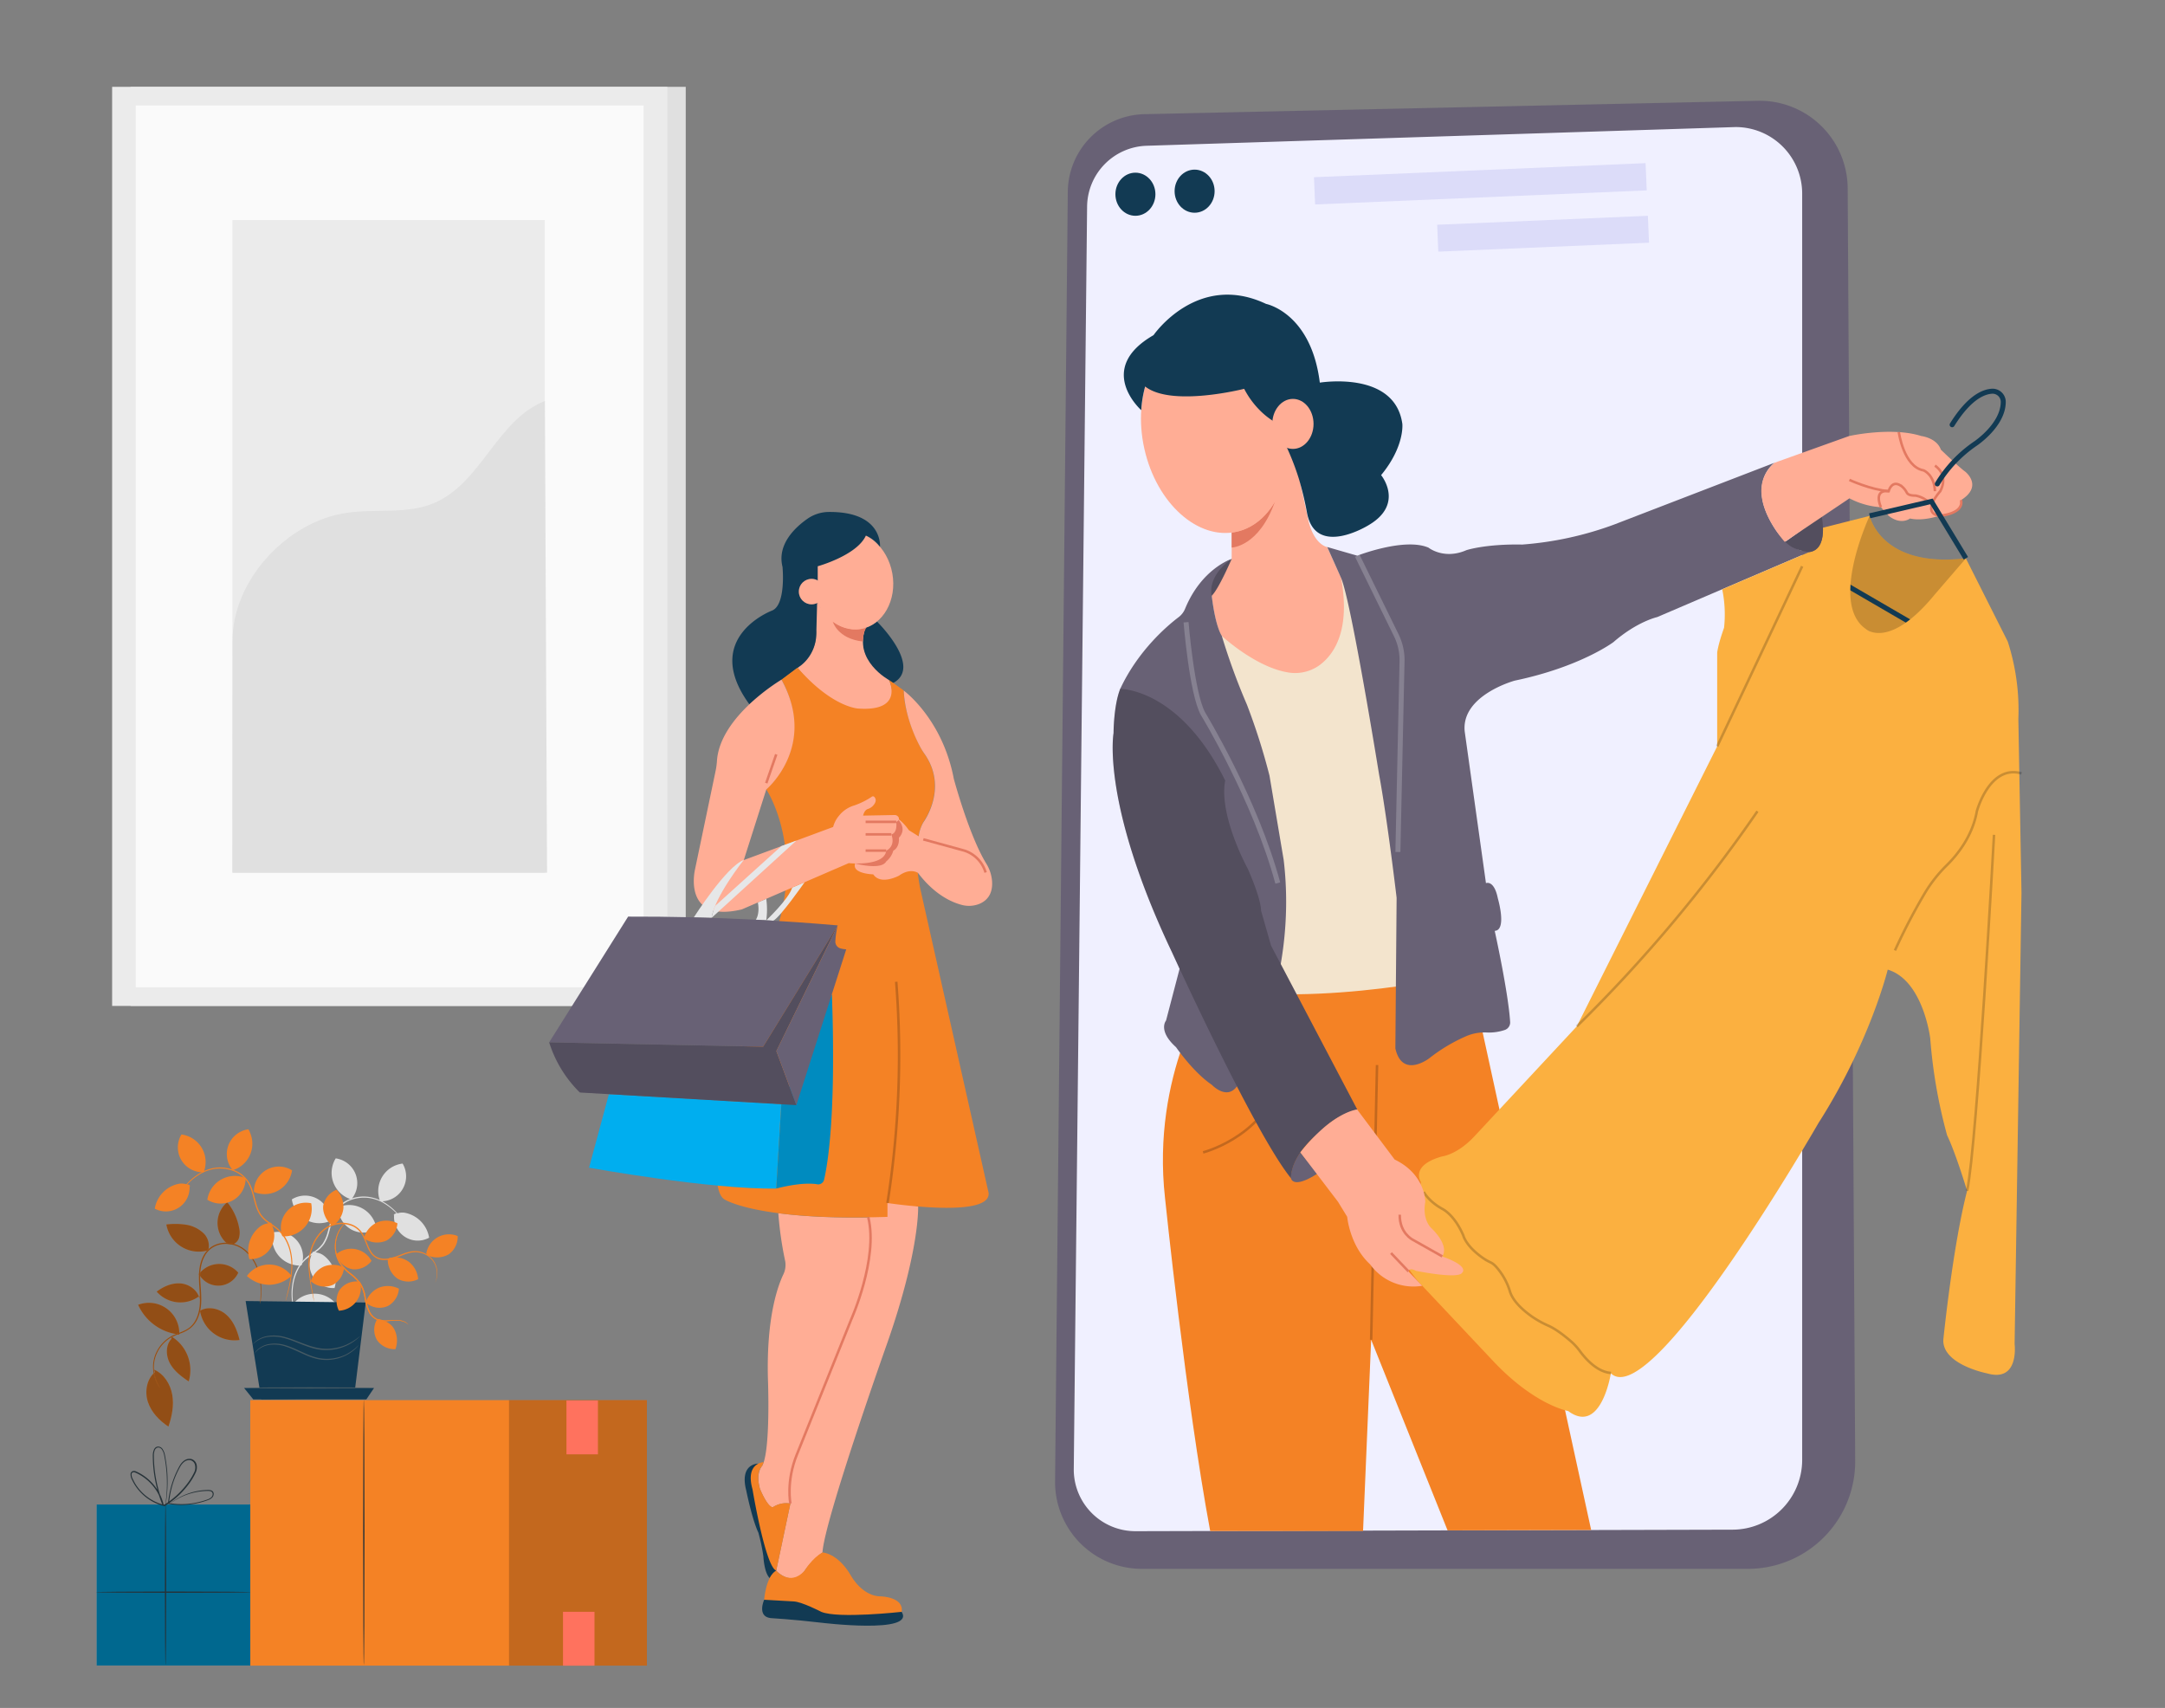 <svg id="be6b32c6-c020-466b-899e-af353feedca1" data-name="Layer 1" xmlns="http://www.w3.org/2000/svg" width="865.76" height="682.89" viewBox="0 0 865.76 682.89"><rect x="0" y="0" width="865.76" height="682.89" fill="#808080" stroke="none"/><rect x="52.21" y="34.72" width="222.01" height="367.48" fill="#e0e0e0"/><rect x="44.84" y="34.72" width="222.01" height="367.48" fill="#ebebeb"/><rect x="54.29" y="42.18" width="203.09" height="352.57" fill="#fafafa"/><rect x="92.95" y="87.98" width="124.89" height="260.95" fill="#ebebeb"/><path d="M93,256.6c-.28-24.37,21.63-48.17,45.77-51.57,11.5-1.68,23.74.65,34.49-3.76,19.21-7.87,25.31-33.37,44.63-40.94l.87,188.6H92.93Z" fill="#e0e0e0"/><path d="M699,627.28H456.63a34.72,34.72,0,0,1-34.72-35.06L427,76.65a31.32,31.32,0,0,1,30.63-31L703,40.3a35.2,35.2,0,0,1,35.87,35l3,508.8A42.94,42.94,0,0,1,699,627.28Z" fill="#686175" data-primary="true"/><path d="M692.83,611.61l-238.71.61a24.66,24.66,0,0,1-24.73-24.79l5.33-504.84a24.58,24.58,0,0,1,23.8-24.31L694.06,50.8a26.61,26.61,0,0,1,26.61,26.61V583.7A27.91,27.91,0,0,1,692.83,611.61Z" fill="#f0f0ff"/><path d="M482.07,251.74l55.26-22.38s28,108.07,26.23,154.93l-5.25,16.79-54.9,1.75Z" fill="#f3e4cd"/><path d="M747.66,206.23s4.36,21,38.48,17c0,0-26.43,37.63-38.74,29,0,0-11.61-2.66-7-25.81A110.58,110.58,0,0,1,747.66,206.23Z" fill="#fbb040"/><path d="M747.66,206.23s4.36,21,38.48,17c0,0-26.43,37.63-38.74,29,0,0-11.61-2.66-7-25.81A110.58,110.58,0,0,1,747.66,206.23Z" opacity="0.2"/><line x1="735.33" y1="232.21" x2="768.78" y2="251.67" fill="none" stroke="#123a53" stroke-miterlimit="10" stroke-width="2"/><path d="M483.94,394.91S460.32,429.27,465.88,479c0,0,8.34,80.88,18.06,133.14h61.13l3.24-76.46,30.56,76.22,57.42-.15L587.77,389.27S527.93,403.24,483.94,394.91Z" fill="#f48225" data-secondary="true"/><path d="M481.11,460.76s22.17-5.66,29.86-26" fill="none" stroke="#000" stroke-miterlimit="10" opacity="0.2"/><line x1="550.66" y1="425.84" x2="548.31" y2="535.68" fill="none" stroke="#000" stroke-miterlimit="10" opacity="0.2"/><path d="M481.77,238.75l5.66-.83,6.42-14.83s-4.25.84-8.92,6.42Z" fill="#686175" data-primary="true"/><path d="M481.77,238.75l5.66-.83,6.42-14.83s-4.25.84-8.92,6.42Z" opacity="0.2"/><path d="M492.53,211.32v12.15s-5.25,12.24-8,14.74c0,0,1.25,11.75,4,16,0,0,13.6,12.68,26.81,14.69a16.69,16.69,0,0,0,12.47-3.05c5.6-4.2,12.36-13.77,8.45-34.88l-5.5-12.24s-5.93-.85-8-12.8L517,179.49l-5.93-4.2Z" fill="#ffad95"/><path d="M492.53,212.93v6s10.94-.22,17.34-18.48C509.87,200.49,504.27,211.63,492.53,212.93Z" fill="#e37961"/><path d="M492.53,223.47s-12,3.83-18.61,19.89a8,8,0,0,1-2.56,3.37c-4.43,3.35-16.2,13.26-23.4,28.71l23.75,111.89-5.42,20.72s-3.42,4,4,10.66c0,0,6.87,10,14.28,15,0,0,7.75,8.33,11.75-2.66,0,0,23-37.32,17-87.29l-5.67-33.66a255,255,0,0,0-9-28.32,259.18,259.18,0,0,1-10.08-27.57s-2.5-3.33-4-16C484.53,238.21,482.36,230.71,492.53,223.47Z" fill="#686175" data-primary="true"/><path d="M474.29,248.79s2.33,28.65,6.82,36.65c0,0,20.91,34.32,29.86,67.63" fill="none" stroke="#fff" stroke-miterlimit="10" stroke-width="2" opacity="0.2"/><path d="M530.76,218.72l12,3.46s18.83-7.37,28.49-3.21c0,0,6.16,4.94,15.16,1,0,0,7.58-2.52,22.32-2.24a134.78,134.78,0,0,0,36.74-8L709.68,185s-11.75,8,0,26.23c0,0,5.31,9,13.74,9.5l-60.72,26s-8,1.75-17.49,10c0,0-13.16,9.91-39.49,15.41,0,0-21.49,5.83-20,20.33l8.5,60.63s3.25-1.41,4.75,6.09c0,0,3.75,12.74-1.25,13,0,0,5.45,24.64,6.17,36.44a3.17,3.17,0,0,1-2.16,3.19,19.46,19.46,0,0,1-7.13,1,18.56,18.56,0,0,0-8.25,1.46,67.16,67.16,0,0,0-14.87,8.9s-10.75,8.24-13.49-4l.5-60.22s-3.75-31.74-7-49.23c0,0-11.26-69.85-15.24-78.72Z" fill="#686175" data-primary="true"/><path d="M542.75,222.18,558.36,254a22.55,22.55,0,0,1,2.3,10.4L559,340.66" fill="none" stroke="#fff" stroke-miterlimit="10" stroke-width="2" opacity="0.2"/><path d="M520,460.76s-3.93,5.26-3.76,10.34c0,0,.66,4.58,10.66-1.91Z" fill="#686175" data-primary="true"/><path d="M627.09,564.17s-13.43-2.28-30.21-20.21l-28.14-29.88s-11-10.58-11-24.14a16.23,16.23,0,0,1,8.15-13.7,4.71,4.71,0,0,0,2.34-3.57s-4.66-6.65,8.5-10.31c0,0,6.16-.67,13.16-8.33l40.65-43.65,56.14-111.95V261s.25-3,2.75-10a49.24,49.24,0,0,0-.74-15.38l34.72-14.86s6-.25,5.5-9.75l18.74-4.74s-16.37,35-1.5,45.23c0,0,9.24,8.49,27.49-13.75l12.49-14.49,16.74,33.23a89,89,0,0,1,4.25,31l1.25,69.47-2.75,180.41s2,15.49-11,11.75c0,0-18-3.5-17.5-13.5,0,0,3.75-37.23,9.5-59.47,0,0-4.5-15-8-22.24a204.69,204.69,0,0,1-6.74-38.73s-2.79-23.24-17-27.49c0,0-7.08,29.07-27.73,61.39,0,0-66.64,116-83,100C644.21,549,640.29,574,627.09,564.17Z" fill="#fbb040"/><path d="M569.34,476.57s1.83,3.68,7.4,6.77c0,0,4.79,2.16,8.43,10.67,0,0,1.05,4.47,8.44,9.38a21.93,21.93,0,0,0,2.65,1.45c.74.35,2.17,1.43,4.37,4.71a26,26,0,0,1,3.2,6.88c.66,2.11,2.69,5.7,8.82,10a38.65,38.65,0,0,0,6.6,3.66c1.62.72,4.49,2.37,8.86,6.13a23.62,23.62,0,0,1,3.68,4c2.11,2.88,6.79,8.32,12.42,8.73" fill="none" stroke="#000" stroke-miterlimit="10" opacity="0.2"/><path d="M630.55,410.38a585.61,585.61,0,0,0,72.23-86" fill="none" stroke="#000" stroke-miterlimit="10" opacity="0.2"/><line x1="686.69" y1="298.43" x2="720.67" y2="226.42" fill="none" stroke="#000" stroke-miterlimit="10" opacity="0.2"/><path d="M757.78,380a244,244,0,0,1,12-23A55.72,55.72,0,0,1,778.45,346c3.94-3.85,10.29-11.44,12.08-21.65,0,0,5.06-18.81,17.85-15.12" fill="none" stroke="#000" stroke-miterlimit="10" opacity="0.2"/><path d="M797.39,333.79s-6.71,122.9-10.75,142.31" fill="none" stroke="#000" stroke-miterlimit="10" opacity="0.2"/><ellipse cx="454.04" cy="77.66" rx="8" ry="8.62" fill="#123a53"/><ellipse cx="477.71" cy="76.44" rx="8" ry="8.62" fill="#123a53"/><path d="M728.45,206.23s3,13.67-5,14.49c0,0-6.25-.34-9.5-4.12Z" fill="#686175" data-primary="true"/><path d="M728.45,206.23s3,13.67-5,14.49c0,0-6.25-.34-9.5-4.12Z" opacity="0.2"/><path d="M709.68,185l29.76-10.66s17-3.8,28.86,0c0,0,6.17.71,7.83,5.45,0,0,7.36,7.12,9.73,8.78,0,0,7.35,5.7-1.66,11.39,0,0,2.61,4.49-8.78,6.28,0,0-6.4,2.26-11.62,1.07,0,0-3.56,2.83-8.54-1.07l-3.09-3.43a31.27,31.27,0,0,1-12.58-3.56l-25.89,17.4S695.67,197,709.68,185Z" fill="#ffad95"/><path d="M752.17,202.8s-3.32-7.12,3.09-6.41c0,0,1.34-5.25,5.57-1.64a8,8,0,0,1,1.7,2.25c.3.53,1.13,1.19,3.4,1.14a10.86,10.86,0,0,1,5.22,2.52" fill="none" stroke="#e37961" stroke-miterlimit="10"/><path d="M739.55,191.88s8.43,3.9,15.71,4.51" fill="none" stroke="#e37961" stroke-miterlimit="10"/><path d="M759.32,172.76s1.87,13.9,9.93,15.33c0,0,4.27,1.66,4.51,8.3" fill="none" stroke="#e37961" stroke-miterlimit="10"/><path d="M773.76,186.19s5.69,3.32,2.14,10.2c0,0-7.83,8.52-.48,9.84,0,0,10-.59,8.78-6.28" fill="none" stroke="#e37961" stroke-miterlimit="10"/><polyline points="747.66 206.23 772.35 200.48 786.14 223.22" fill="none" stroke="#123a53" stroke-miterlimit="10" stroke-width="2"/><path d="M774.71,193.48a51.93,51.93,0,0,1,15.18-16.07s11.1-7.33,11.19-16.64a4.28,4.28,0,0,0-4.5-4.35c-3.57.22-9.26,2.69-15.94,13.4" fill="none" stroke="#123a53" stroke-linecap="round" stroke-linejoin="round" stroke-width="2"/><path d="M303.27,585.2s-7.68-.21-4.85,10.78c0,0,2.34,11.6,4.85,16.83a77.07,77.07,0,0,1,2,9.49s.27,6.52,2.55,8.68a8.7,8.7,0,0,1,2.61-3l-7.83-29.65a18.58,18.58,0,0,1,.69-13.12Z" fill="#123a53"/><path d="M305.58,639.63s-3,6.66,2.56,7.33c0,0,8.77.5,20.1,1.83,0,0,38,4.67,32.32-4.33l-39.65-6.83Z" fill="#123a53"/><path d="M367.15,482.44s.74,17.09-12.26,54.32c0,0-25.23,71-26,84a31.44,31.44,0,0,0-7.25,7.41,6.19,6.19,0,0,1-7.25,2.5,10.92,10.92,0,0,1-4-2.66l5.67-26.82s-1.43-9.64,1.33-16.49l26.16-65s6.56-33.46,3.23-44.94" fill="#ffad95"/><path d="M311.24,485.07a141.25,141.25,0,0,0,2.64,18.65,8.7,8.7,0,0,1-.6,5.77c-2.4,5-6.81,17.6-6.2,41.68,0,0,1.17,29-2.33,35,0,0-2.67,2.67-.83,9.17,0,0,3,7.33,5.09,7.33a9.69,9.69,0,0,1,7.07-1.5,47.64,47.64,0,0,1,1.33-16.49l26.16-65s6.66-17.87,3.66-32.92C347.23,486.77,327.88,487.31,311.24,485.07Z" fill="#ffad95"/><path d="M350.68,248.5s18.49,18.08,6.5,24.58c0,0-16.46-7.11-11.07-22.07A13.65,13.65,0,0,0,350.68,248.5Z" fill="#123a53"/><path d="M326.31,240.07l-.07,15.36s-.4,6.49-7.3,11.57c0,0,11.74,16.26,27.74,17.25,0,0,14.28.25,8.84-12.34,0,0-14.45-7.8-9.41-20.9C346.11,251,334.3,254.07,326.31,240.07Z" fill="#ffad95"/><path d="M333,248.5s1.84,6.89,12.06,8c0,0-.05-4,1.59-5.69C346.63,250.83,340.31,253.73,333,248.5Z" fill="#e37961"/><ellipse cx="340.91" cy="232.09" rx="16.19" ry="19.65" transform="translate(-35.46 63.48) rotate(-10.11)" fill="#ffad95"/><path d="M327,232.09v-5.68s15.69-4.33,19.27-12.29a14,14,0,0,1,5.63,4.5s1.3-14.08-20.41-13.92a15.07,15.07,0,0,0-8.57,2.7c-4.92,3.43-12.26,10.24-10,19.26,0,0,1.5,15.24-4.24,17.49,0,0-28.52,10.74-9,37.47l19.79-15s7.41-4.29,7-14.75Z" fill="#123a53"/><path d="M312.5,271.75s14.66,23.37-6.08,43.86c0,0,16.75,25,2.09,62.07-1.74,4.41-3.37,8.86-4.76,13.4-6.87,22.43-24,82-14.08,88.46,0,0,13.25,8.74,65.22,7V481s44,6.74,40.23-5l-27-120.19s-4-17.25,1-27c0,0,10.16-13.48.6-27.32a29,29,0,0,1-2.1-3.57c-2.1-4.24-6.1-13.42-6.23-21.84,0,0-2.45-1.81-5.89-4.22,0,0,6.27,12.68-12.17,11.45,0,0-10.39-.25-24.41-16.36Z" fill="#f48225" data-secondary="true"/><path d="M361.41,276.13s15.47,11.25,20,35.24c0,0,6.1,22.74,13,33.94a15.62,15.62,0,0,1,2.29,6.84c.28,3.32-.49,7.33-5.07,9.25a11.17,11.17,0,0,1-7.2.36c-4-1.07-10.78-4.11-17.33-12.74,0,0-3-2.17-7.57,1.08,0,0-7.32,4-10.32-.5,0,0-8.72-.22-7.24-4.36l16.48-18.3s2.33,1.17,5,5l3.91,2.45a15.81,15.81,0,0,1,1.84-5.53s10.32-13.69.37-27.64a25.25,25.25,0,0,1-1.87-3.12C365.62,294.17,361.83,285.61,361.41,276.13Z" fill="#ffad95"/><path d="M341.91,345.24s10.48,2.86,12.48-.81a8.5,8.5,0,0,0,2.84-4.33s2.49-1,2.24-5.16c0,0,3.92-3.5-1.08-8Z" fill="#e37961"/><path d="M369.22,335.6l16.41,4.5a13,13,0,0,1,8.5,8.75" fill="none" stroke="#e37961" stroke-miterlimit="10"/><path d="M243.49,437.49l-7.93,29.39s48.52,8.79,74.85,8.33l2-33.82Z" fill="#00aeef"/><path d="M310.41,475.21s10-2.78,16.37-1.71a2.38,2.38,0,0,0,2.74-1.79c1.48-6.25,4.85-26.26,3.14-74.19l-20.22,43.87Z" fill="#00aeef"/><path d="M310.41,475.21s10-2.78,16.37-1.71a2.38,2.38,0,0,0,2.74-1.79c1.48-6.25,4.85-26.26,3.14-74.19l-20.22,43.87Z" opacity="0.2"/><path d="M305.41,584.6s-7.49.22-4.49,10.88c0,0,5.16,31,9.49,32.49l5.67-26.82a9.74,9.74,0,0,0-7.07,1.5s-1.95.12-5.09-7.33c0,0-2-6.17.83-9.17Z" fill="#f48225" data-secondary="true"/><path d="M305.58,639.63s.67-9.33,4.83-11.66c0,0,5.4,6.49,11.25.16,0,0,3.08-5.16,7.25-7.41,0,0,6.16.17,11.49,9.46,0,0,4.5,8.28,12.16,8.12,0,0,9,.33,8,6.16,0,0-25.32,2.83-32.15,0,0,0-7.67-4-11-4.16Z" fill="#f48225" data-secondary="true"/><path d="M316.08,601.15s-1.8-8.71,2.54-19.5l21.79-54.13s10.85-24.21,6.82-40.75" fill="none" stroke="#e37961" stroke-miterlimit="10"/><path d="M303.06,360.83s.94,4.1-.81,6.92l4.17.23a31.6,31.6,0,0,0,0-8.61Z" fill="#e6e7e8"/><path d="M321.77,352.73s-9.95,14.28-12.6,15.41l-2.75-.16s9-8.48,10.37-13.1Z" fill="#e6e7e8"/><circle cx="324.54" cy="236.54" r="5.11" fill="#ffad95"/><path d="M312.5,271.75s-24.5,14.43-25.79,32.37a30.39,30.39,0,0,1-.51,3.93l-8.27,39.55s-5.25,21.74,18.74,16L339.4,345.1s14.24,1.5,15-5c0,0,3.84-1.5,2.05-6.49,0,0,2.45-.25,1.95-5,0,0,1.61-.68.9-1.89a1.81,1.81,0,0,0-1.61-.85l-12.54.24s.39-2.11,1.83-2.63a5,5,0,0,0,1.81-1c1-.95,2.09-2.48.83-3.86a.75.75,0,0,0-.94-.1,30.22,30.22,0,0,1-7.09,3.53,12.12,12.12,0,0,0-6.08,4.1,11.51,11.51,0,0,0-2.35,4.5l-35.73,13.24,9-28.24S327.09,298.36,312.5,271.75Z" fill="#ffad95"/><line x1="356.44" y1="333.61" x2="346.15" y2="333.61" fill="none" stroke="#e37961" stroke-miterlimit="10"/><line x1="354.39" y1="340.1" x2="346.15" y2="340.1" fill="none" stroke="#e37961" stroke-miterlimit="10"/><line x1="358.39" y1="328.61" x2="346.15" y2="328.61" fill="none" stroke="#e37961" stroke-miterlimit="10"/><line x1="306.42" y1="313.12" x2="310.41" y2="301.62" fill="none" stroke="#e37961" stroke-miterlimit="10"/><path d="M284.55,367l-7.13-.16s13-20.4,20-23C297.42,343.85,285.76,358.43,284.55,367Z" fill="#e6e7e8"/><path d="M286,362.19l26.48-23.91,6-2.2L284.55,367A25.15,25.15,0,0,1,286,362.19Z" fill="#e6e7e8"/><path d="M354.89,481a378.82,378.82,0,0,0,3.5-88.46" fill="none" stroke="#000" stroke-miterlimit="10" opacity="0.2"/><path d="M219.61,416.75a48.3,48.3,0,0,0,12.27,20.06l86.58,5.05-8-21.61L335,370,305.19,418.5Z" fill="#686175" data-primary="true"/><path d="M219.61,416.75l85.58,1.75L335,370q-15.92-1.38-32.73-2.27c-17.72-.91-34.77-1.29-51.09-1.24Z" fill="#686175" data-primary="true"/><path d="M219.61,416.75a48.3,48.3,0,0,0,12.27,20.06l86.58,5.05-8-21.61L335,370,305.19,418.5Z" opacity="0.2"/><path d="M334.93,370.21a34.65,34.65,0,0,0-.89,6.29,2.81,2.81,0,0,0,2,2.68,11.41,11.41,0,0,0,2.36.4l-19.94,62.28-8-21.61,24.48-50.06A0,0,0,0,1,334.93,370.21Z" fill="#686175" data-primary="true"/><path d="M489.94,312.09c-2.66,14,9,35.2,9,35.2,5.66,12.86,5.33,16.78,5.33,16.78l4,14,34.48,65.56a32.19,32.19,0,0,0-15.24,9.24c-12,9.75-11.24,18.24-11.24,18.24-14.5-17.74-47.53-90.2-47.53-90.2-28.54-60-23.44-87.8-23.44-87.8s0-11,2.66-17.66C448,275.44,471.62,275.11,489.94,312.09Z" fill="#686175" data-primary="true"/><path d="M489.94,312.09c-2.66,14,9,35.2,9,35.2,5.66,12.86,5.33,16.78,5.33,16.78l4,14,34.48,65.56a32.19,32.19,0,0,0-15.24,9.24c-12,9.75-11.24,18.24-11.24,18.24-14.5-17.74-47.53-90.2-47.53-90.2-28.54-60-23.44-87.8-23.44-87.8s0-11,2.66-17.66C448,275.44,471.62,275.11,489.94,312.09Z" opacity="0.2"/><ellipse cx="485.71" cy="173.15" rx="28.78" ry="40.4" transform="translate(-26.09 110.24) rotate(-12.61)" fill="#ffad95"/><path d="M456.37,164s-18.57-16.47,4.92-30c0,0,17.49-25.49,45-12.49,0,0,18,3.49,21.49,31.48,0,0,30-5,33,16.49,0,0,1,9-8.49,20.49,0,0,9.49,11.5-5,20,0,0-21,13.12-24.58-4.66a128.79,128.79,0,0,0-3.38-14.12,104,104,0,0,0-10.45-23,30.73,30.73,0,0,1-4-3.09,34.86,34.86,0,0,1-7.35-9.64s-29,7.39-39.59-.93A45,45,0,0,0,456.37,164Z" fill="#123a53"/><ellipse cx="517.02" cy="169.49" rx="8.25" ry="10" fill="#ffad95"/><path d="M520,460.76l15.06,19.76,3.67,6s1,11.5,9.16,19a21.35,21.35,0,0,0,20.82,8.58l-5.5-5.74s.25-1.75,3-.25c0,0,17,3.49,18.49.75,0,0,3.25-2.5-8-6.5,0,0,3.5-3.75-4.5-11.5,0,0-3.5-3.24-2.25-10.24,0,0,.25-11-12.24-17l-15-20S533,444.41,520,460.76Z" fill="#ffad95"/><line x1="556.25" y1="501.01" x2="563.24" y2="508.34" fill="none" stroke="#e37961" stroke-miterlimit="10"/><path d="M576.74,502.34l-11.83-6.67s-5.33-2.66-5.16-10" fill="none" stroke="#e37961" stroke-miterlimit="10"/><rect x="525.61" y="68.07" width="132.73" height="10.91" transform="translate(-2.58 25.13) rotate(-2.43)" fill="#dcdcf9"/><rect x="574.89" y="88.1" width="84.34" height="10.77" transform="translate(-3.4 26.21) rotate(-2.43)" fill="#dcdcf9"/><g id="f3c602cd-b3af-403d-b5ca-83ac1f0a4559" data-name="freepik--Plant--inject-88"><path d="M162.46,490.3a1,1,0,0,0-.09-.21c-.09-.16-.2-.35-.32-.59-.29-.51-.75-1.26-1.39-2.17a23.56,23.56,0,0,0-6.88-6.5,17.21,17.21,0,0,0-6.16-2.26,15.16,15.16,0,0,0-7.49.79,12.06,12.06,0,0,0-6.41,5.24c-1.47,2.57-2,5.59-2.81,8.48a15.46,15.46,0,0,1-1.79,4,12.21,12.21,0,0,1-3,3c-1.15.84-2.35,1.61-3.43,2.49a15,15,0,0,0-2.79,3,18.59,18.59,0,0,0-2.86,7,24.89,24.89,0,0,0-.38,6.56,49,49,0,0,0,1.68,9.32c.28,1.08.52,1.92.69,2.48a4.23,4.23,0,0,0,.28.85,3.35,3.35,0,0,0-.18-.88c-.18-.58-.35-1.45-.6-2.5a54.14,54.14,0,0,1-1.5-9.3,24.87,24.87,0,0,1,.43-6.44,18.48,18.48,0,0,1,2.83-6.79A14.39,14.39,0,0,1,123,503c1.06-.86,2.25-1.61,3.42-2.47a12.87,12.87,0,0,0,3.17-3.12,16,16,0,0,0,1.86-4.18c.87-2.94,1.34-5.91,2.75-8.37a11.77,11.77,0,0,1,6.14-5.06,15,15,0,0,1,7.26-.8,16.49,16.49,0,0,1,6,2.15,24,24,0,0,1,6.89,6.3c.67.89,1.15,1.61,1.47,2.1A5,5,0,0,0,162.46,490.3Z" fill="#e0e0e0"/><path d="M124.73,500.88c.8-.74,1.18-.23,2.25,0a6.49,6.49,0,0,1,2.88,1.44A12.13,12.13,0,0,1,133.79,515a9.49,9.49,0,0,1-8.71-14.24" fill="#e0e0e0"/><path d="M157.37,486c.4-1,1-.71,2-1a6.54,6.54,0,0,1,3.23.06,12.14,12.14,0,0,1,9,9.81,9.48,9.48,0,0,1-14-9.11" fill="#e0e0e0"/><path d="M117.54,521a11,11,0,0,1,15.52-1,11.46,11.46,0,0,1,1.69,1.86,13.49,13.49,0,0,1-8.93,3.52,13.79,13.79,0,0,1-9-3.63" fill="#e0e0e0"/><path d="M120.22,506a11.08,11.08,0,0,1-11.4-10.76,10.75,10.75,0,0,1,.2-2.47,10,10,0,0,1,11.57,13.12" fill="#e0e0e0"/><path d="M131.71,488.32A11.09,11.09,0,0,1,117.35,482a11.48,11.48,0,0,1-.64-2.45A10,10,0,0,1,132,488.09" fill="#e0e0e0"/><path d="M135.56,482.56a11.08,11.08,0,0,1,14.35,6.29,11.25,11.25,0,0,1,.65,2.47,10,10,0,0,1-15.27-8.54" fill="#e0e0e0"/><path d="M140.15,479.45a11.08,11.08,0,0,1-5.9-16.3,10,10,0,0,1,6.28,16.33" fill="#e0e0e0"/><path d="M151.91,480A11.08,11.08,0,0,1,161,465.23a10,10,0,0,1-8.84,15.1" fill="#e0e0e0"/><polyline points="104.49 559.53 98.23 520.19 146.25 520.78 141.52 559.02" fill="#123a53"/><path d="M125.22,513a8.17,8.17,0,0,0,8,.67,8.62,8.62,0,0,0,4.36-6.89,9.84,9.84,0,0,0-8-.4,9.64,9.64,0,0,0-5.29,5.92" fill="#f48225" data-secondary="true"/><path d="M147.17,521.48a8.17,8.17,0,0,0,8,.67,8.6,8.6,0,0,0,4.36-6.89,9.8,9.8,0,0,0-8-.4,9.69,9.69,0,0,0-5.3,5.92" fill="#f48225" data-secondary="true"/><path d="M134.85,502.56a8.18,8.18,0,0,0,6.28,4.95,8.61,8.61,0,0,0,7.44-3.36,9.23,9.23,0,0,0-14.1-2.68" fill="#f48225" data-secondary="true"/><path d="M142.86,512.36a8.23,8.23,0,0,0-7.17,3.55,8.6,8.6,0,0,0-.16,8.15A9.21,9.21,0,0,0,144,512.49" fill="#f48225" data-secondary="true"/><path d="M150.6,527.85a8.17,8.17,0,0,0,.19,8,8.6,8.6,0,0,0,7.32,3.59,9.76,9.76,0,0,0-.46-8c-1.26-2.3-3.53-3.43-6.38-4.08" fill="#f48225" data-secondary="true"/><path d="M163.36,529.67a5.5,5.5,0,0,0-1.9-1.21,8.51,8.51,0,0,0-2.6-.46,35,35,0,0,0-3.55.21,10.22,10.22,0,0,1-4.36-.38,6.6,6.6,0,0,1-3.6-3.48A19.29,19.29,0,0,1,145.8,519a15.58,15.58,0,0,0-1.85-5.45,19.43,19.43,0,0,0-4.07-4.13,19.58,19.58,0,0,1-3.88-3.94,13,13,0,0,1-1.94-9,12.73,12.73,0,0,1,2.36-5.81,9.23,9.23,0,0,1,1.15-1.27,3.5,3.5,0,0,1,.46-.39,2.82,2.82,0,0,1-.38.46,12.86,12.86,0,0,0-1.26,15.78,19.75,19.75,0,0,0,3.82,3.82,19.28,19.28,0,0,1,4.17,4.24A15.49,15.49,0,0,1,146.3,519a19.13,19.13,0,0,0,1.49,5.2,6.25,6.25,0,0,0,3.32,3.29,10.07,10.07,0,0,0,4.19.41,30.6,30.6,0,0,1,3.58-.13,7.87,7.87,0,0,1,2.67.56,4.3,4.3,0,0,1,1.44.93,3.17,3.17,0,0,1,.3.34C163.34,529.62,163.37,529.66,163.36,529.67Z" fill="#f48225" data-secondary="true"/><path d="M163.36,529.67a5.5,5.5,0,0,0-1.9-1.21,8.51,8.51,0,0,0-2.6-.46,35,35,0,0,0-3.55.21,10.22,10.22,0,0,1-4.36-.38,6.6,6.6,0,0,1-3.6-3.48A19.29,19.29,0,0,1,145.8,519a15.58,15.58,0,0,0-1.85-5.45,19.43,19.43,0,0,0-4.07-4.13,19.58,19.58,0,0,1-3.88-3.94,13,13,0,0,1-1.94-9,12.73,12.73,0,0,1,2.36-5.81,9.23,9.23,0,0,1,1.15-1.27,3.5,3.5,0,0,1,.46-.39,2.82,2.82,0,0,1-.38.46,12.86,12.86,0,0,0-1.26,15.78,19.75,19.75,0,0,0,3.82,3.82,19.28,19.28,0,0,1,4.17,4.24A15.49,15.49,0,0,1,146.3,519a19.13,19.13,0,0,0,1.49,5.2,6.25,6.25,0,0,0,3.32,3.29,10.07,10.07,0,0,0,4.19.41,30.6,30.6,0,0,1,3.58-.13,7.87,7.87,0,0,1,2.67.56,4.3,4.3,0,0,1,1.44.93,3.17,3.17,0,0,1,.3.34C163.34,529.62,163.37,529.66,163.36,529.67Z" fill="#f48225" data-secondary="true"/><path d="M71.68,533.7a12.15,12.15,0,0,0-16.44-12,20.26,20.26,0,0,0,16,11.82" fill="#f48225" data-secondary="true"/><path d="M68.51,535.37c-2.35,2.58-2.2,6.73-.52,9.79s4.57,5.23,7.47,7.17a15.78,15.78,0,0,0-6.79-17.9" fill="#f48225" data-secondary="true"/><path d="M79.89,523.28a14,14,0,0,0,15.3,12.56l.6-.07c-.91-3.78-2.42-7.58-5.34-10.14s-7.52-3.52-10.74-1.36" fill="#f48225" data-secondary="true"/><path d="M79.79,519.43c-.59-3.44-4-5.93-7.45-6.26s-6.9,1.16-9.68,3.26a12.6,12.6,0,0,0,17.17,1.7" fill="#f48225" data-secondary="true"/><path d="M61.92,548.66c-3.3,2.81-4.12,7.83-2.75,11.94s4.58,7.39,8.18,9.8c1.39-4.08,2.26-8.45,1.53-12.7s-3.29-8.34-7.23-10.07" fill="#f48225" data-secondary="true"/><path d="M79.28,509.79a10.14,10.14,0,0,1,14.08-2.65,10.4,10.4,0,0,1,1.92,1.71,8.75,8.75,0,0,1-15.8.4" fill="#f48225" data-secondary="true"/><path d="M83.32,499.88a13.18,13.18,0,0,1-16.44-8.79,12.76,12.76,0,0,1-.36-1.51,29.66,29.66,0,0,1,7.93.11,13,13,0,0,1,7,3.46,7,7,0,0,1,1.84,6.73" fill="#f48225" data-secondary="true"/><path d="M90.94,497.31a10.78,10.78,0,0,1-1.51-15.17,11,11,0,0,1,1.44-1.45,22.62,22.62,0,0,1,4.71,10.05,8.33,8.33,0,0,1,0,4.15,3.81,3.81,0,0,1-2.9,2.72" fill="#f48225" data-secondary="true"/><g opacity="0.4"><path d="M71.68,533.7a12.15,12.15,0,0,0-16.44-12,20.26,20.26,0,0,0,16,11.82"/></g><g opacity="0.4"><path d="M68.51,535.37c-2.35,2.58-2.2,6.73-.52,9.79s4.57,5.23,7.47,7.17a15.78,15.78,0,0,0-6.79-17.9"/></g><g opacity="0.4"><path d="M79.89,523.28a14,14,0,0,0,15.3,12.56l.6-.07c-.91-3.78-2.42-7.58-5.34-10.14s-7.52-3.52-10.74-1.36"/></g><g opacity="0.4"><path d="M79.79,519.43c-.59-3.44-4-5.93-7.45-6.26s-6.9,1.16-9.68,3.26a12.6,12.6,0,0,0,17.17,1.7"/></g><g opacity="0.4"><path d="M61.92,548.66c-3.3,2.81-4.12,7.83-2.75,11.94s4.58,7.39,8.18,9.8c1.39-4.08,2.26-8.45,1.53-12.7s-3.29-8.34-7.23-10.07"/></g><g opacity="0.4"><path d="M79.28,509.79a10.14,10.14,0,0,1,14.08-2.65,10.4,10.4,0,0,1,1.92,1.71,8.75,8.75,0,0,1-15.8.4"/></g><g opacity="0.4"><path d="M83.32,499.88a13.18,13.18,0,0,1-16.44-8.79,12.76,12.76,0,0,1-.36-1.51,29.66,29.66,0,0,1,7.93.11,13,13,0,0,1,7,3.46,7,7,0,0,1,1.84,6.73"/></g><g opacity="0.4"><path d="M90.94,497.31a10.78,10.78,0,0,1-1.51-15.17,11,11,0,0,1,1.44-1.45,22.62,22.62,0,0,1,4.71,10.05,8.33,8.33,0,0,1,0,4.15,3.81,3.81,0,0,1-2.9,2.72"/></g><path d="M104.11,521.46a1.22,1.22,0,0,1,0-.27,4.82,4.82,0,0,1,0-.79c0-.7.11-1.72.13-3a27.27,27.27,0,0,0-1.78-10.91,16.7,16.7,0,0,0-4.39-6.18,11.75,11.75,0,0,0-8-2.94,10.06,10.06,0,0,0-4.5,1.13,9,9,0,0,0-3.48,3.32c-1.74,2.88-2.18,6.48-2,10s.63,7.12.24,10.56a16.27,16.27,0,0,1-1.32,4.89,10.16,10.16,0,0,1-3,3.87,15,15,0,0,1-4.12,2.11A21.88,21.88,0,0,0,68.06,535,14,14,0,0,0,63,540.56a13.49,13.49,0,0,0-1.47,6.07,14.11,14.11,0,0,0,.77,4.69A17,17,0,0,0,64.09,555a1.54,1.54,0,0,1-.18-.2,5.87,5.87,0,0,1-.46-.65,12,12,0,0,1-1.37-2.73,14,14,0,0,1-.87-4.76,13.53,13.53,0,0,1,1.43-6.24,14.46,14.46,0,0,1,5.19-5.75c2.38-1.58,5.51-2,7.93-3.87s3.69-5.15,4.06-8.45-.12-6.86-.25-10.48.27-7.32,2.1-10.32a9.41,9.41,0,0,1,3.69-3.5,10.62,10.62,0,0,1,4.72-1.17,12.14,12.14,0,0,1,8.28,3.09,17.06,17.06,0,0,1,4.45,6.36,23.07,23.07,0,0,1,1.51,6.23,33.89,33.89,0,0,1,.13,4.83,24,24,0,0,1-.23,3,4.53,4.53,0,0,1-.1.78A.82.82,0,0,1,104.11,521.46Z" fill="#f48225" data-secondary="true"/><g opacity="0.4"><path d="M104.11,521.46a1.22,1.22,0,0,1,0-.27,4.82,4.82,0,0,1,0-.79c0-.7.11-1.72.13-3a27.27,27.27,0,0,0-1.78-10.91,16.7,16.7,0,0,0-4.39-6.18,11.75,11.75,0,0,0-8-2.94,10.06,10.06,0,0,0-4.5,1.13,9,9,0,0,0-3.48,3.32c-1.74,2.88-2.18,6.48-2,10s.63,7.12.24,10.56a16.27,16.27,0,0,1-1.32,4.89,10.16,10.16,0,0,1-3,3.87,15,15,0,0,1-4.12,2.11A21.88,21.88,0,0,0,68.06,535,14,14,0,0,0,63,540.56a13.49,13.49,0,0,0-1.47,6.07,14.11,14.11,0,0,0,.77,4.69A17,17,0,0,0,64.09,555a1.54,1.54,0,0,1-.18-.2,5.87,5.87,0,0,1-.46-.65,12,12,0,0,1-1.37-2.73,14,14,0,0,1-.87-4.76,13.53,13.53,0,0,1,1.43-6.24,14.46,14.46,0,0,1,5.19-5.75c2.38-1.58,5.51-2,7.93-3.87s3.69-5.15,4.06-8.45-.12-6.86-.25-10.48.27-7.32,2.1-10.32a9.41,9.41,0,0,1,3.69-3.5,10.62,10.62,0,0,1,4.72-1.17,12.14,12.14,0,0,1,8.28,3.09,17.06,17.06,0,0,1,4.45,6.36,23.07,23.07,0,0,1,1.51,6.23,33.89,33.89,0,0,1,.13,4.83,24,24,0,0,1-.23,3,4.53,4.53,0,0,1-.1.78A.82.82,0,0,1,104.11,521.46Z"/></g><path d="M174,512.88a10.33,10.33,0,0,0,.72-3.52,8.72,8.72,0,0,0-.94-4.07,8.52,8.52,0,0,0-3.91-3.78,9,9,0,0,0-3.09-.83,10.33,10.33,0,0,0-3.45.4c-2.35.62-4.68,2-7.47,2.51a8.78,8.78,0,0,1-4.32-.1,6.57,6.57,0,0,1-3.53-2.82c-1.68-2.6-2.15-5.87-4.18-8.26a8.11,8.11,0,0,0-3.79-2.48,10.73,10.73,0,0,0-4.43-.45,11.36,11.36,0,0,0-7.37,3.83,17.13,17.13,0,0,0-3.66,6.77,20.61,20.61,0,0,0-.82,6.71,71.89,71.89,0,0,0,1.25,9.81l.45,2.66a3.56,3.56,0,0,0,.11.69v.24a.68.68,0,0,0-.07-.23l-.16-.68c-.13-.65-.32-1.53-.55-2.64a66.66,66.66,0,0,1-1.42-9.84,20.52,20.52,0,0,1,.77-6.84,17.57,17.57,0,0,1,3.72-7,13.31,13.31,0,0,1,3.37-2.7,11.67,11.67,0,0,1,8.95-.86,8.79,8.79,0,0,1,4,2.64c2.14,2.57,2.6,5.85,4.21,8.32a5.94,5.94,0,0,0,3.25,2.62,8.17,8.17,0,0,0,4.08.11c2.68-.51,5-1.83,7.45-2.45a10.36,10.36,0,0,1,3.59-.39,9.06,9.06,0,0,1,3.22.9,8.67,8.67,0,0,1,4.89,8.18,8.06,8.06,0,0,1-.52,2.66A4,4,0,0,1,174,512.88Z" fill="#f48225" data-secondary="true"/><path d="M146,495.45a9.32,9.32,0,0,0,8.57.56,8.65,8.65,0,0,0,4.36-6.89,9.88,9.88,0,0,0-8-.41,9.7,9.7,0,0,0-5.29,5.92" fill="#f48225" data-secondary="true"/><path d="M155.06,503.71a9.29,9.29,0,0,0,4,7.6,8.62,8.62,0,0,0,8.16.14,9.82,9.82,0,0,0-3.8-7,9.69,9.69,0,0,0-7.81-1.43" fill="#f48225" data-secondary="true"/><path d="M170.85,501.88a9.36,9.36,0,0,0,8.58-.36,8.61,8.61,0,0,0,3.6-7.31,9.21,9.21,0,0,0-12,5,9,9,0,0,0-.56,1.9" fill="#f48225" data-secondary="true"/><path d="M132.69,490c-2.3-2-3.85-5.47-3.41-8.08a8.67,8.67,0,0,1,5.3-6.21,9.84,9.84,0,0,1,2.74,7.48,9.71,9.71,0,0,1-4.09,6.81" fill="#f48225" data-secondary="true"/><path d="M71,478.67a1,1,0,0,1,.09-.21l.32-.59c.29-.51.74-1.25,1.39-2.17a23.4,23.4,0,0,1,6.87-6.5,17.26,17.26,0,0,1,6.17-2.26,15.16,15.16,0,0,1,7.49.79A12.23,12.23,0,0,1,99.76,473c1.47,2.57,1.94,5.59,2.8,8.48a15.46,15.46,0,0,0,1.79,4,12.25,12.25,0,0,0,3.05,3c1.14.84,2.34,1.61,3.43,2.49a15.27,15.27,0,0,1,2.79,3,18.64,18.64,0,0,1,2.85,7,24.47,24.47,0,0,1,.38,6.56,49.91,49.91,0,0,1-1.67,9.32c-.29,1.08-.53,1.92-.69,2.48a5,5,0,0,1-.28.85,4.44,4.44,0,0,1,.18-.88c.14-.61.34-1.45.59-2.5a54.15,54.15,0,0,0,1.51-9.3,24.44,24.44,0,0,0-.44-6.44,18.14,18.14,0,0,0-2.83-6.79,14.34,14.34,0,0,0-2.7-2.91c-1.06-.86-2.26-1.61-3.42-2.47a12.91,12.91,0,0,1-3.18-3.12,15.5,15.5,0,0,1-1.85-4.18c-.87-2.94-1.35-5.91-2.76-8.37a11.71,11.71,0,0,0-6.13-5.06,15.08,15.08,0,0,0-7.26-.8,16.49,16.49,0,0,0-6,2.15,24.13,24.13,0,0,0-6.9,6.3c-.67.89-1.14,1.61-1.46,2.11Q71.31,478.3,71,478.67Z" fill="#f48225" data-secondary="true"/><path d="M108.79,489.25c-.79-.74-1.18-.22-2.25,0a6.7,6.7,0,0,0-2.88,1.44,12.17,12.17,0,0,0-3.94,12.75,9.48,9.48,0,0,0,8.66-14.26" fill="#f48225" data-secondary="true"/><path d="M76.11,474.39c-.4-1-1-.71-2-1a6.75,6.75,0,0,0-3.22.06,12.15,12.15,0,0,0-9,9.81,9.48,9.48,0,0,0,13.9-9.08" fill="#f48225" data-secondary="true"/><path d="M115.93,509.35a11,11,0,0,0-17.2.84,13.47,13.47,0,0,0,8.92,3.52,13.79,13.79,0,0,0,9-3.63" fill="#f48225" data-secondary="true"/><path d="M113.25,494.34a11.08,11.08,0,0,0,11.41-10.74,11.53,11.53,0,0,0-.21-2.49,10,10,0,0,0-11.57,13.12" fill="#f48225" data-secondary="true"/><path d="M101.79,476.69a11.09,11.09,0,0,0,14.36-6.33,10.75,10.75,0,0,0,.64-2.43,10,10,0,0,0-15.27,8.53" fill="#f48225" data-secondary="true"/><path d="M97.91,470.93a11.09,11.09,0,0,0-14.36,6.34,10.67,10.67,0,0,0-.64,2.42,10,10,0,0,0,15.32-8.51" fill="#f48225" data-secondary="true"/><path d="M93.33,467.82a11.09,11.09,0,0,0,7-14.06,11.72,11.72,0,0,0-1-2.24,10,10,0,0,0-6.29,16.33" fill="#f48225" data-secondary="true"/><path d="M81.56,468.39a11.09,11.09,0,0,0-6.63-14.21,11.4,11.4,0,0,0-2.37-.58,9.95,9.95,0,0,0,8.83,15.1" fill="#f48225" data-secondary="true"/><polygon points="97.61 554.97 101.29 559.53 146.49 559.53 149.57 554.97 97.61 554.97" fill="#123a53"/><path d="M148.57,554.93c0,.14-11.1.26-24.8.26S99,555.07,99,554.93s11.11-.26,24.81-.26S148.57,554.79,148.57,554.93Z" fill="#455a64"/><path d="M143.49,537.77a2.64,2.64,0,0,1-.28.37,8.72,8.72,0,0,1-.92,1,16.84,16.84,0,0,1-4,2.8,17.65,17.65,0,0,1-7,1.81,17.41,17.41,0,0,1-4.32-.36,25.22,25.22,0,0,1-4.4-1.46c-2.91-1.24-5.56-2.65-8.14-3.48a14.13,14.13,0,0,0-7-.67,9,9,0,0,0-4.31,2c-.86.75-1.19,1.31-1.24,1.28a2.38,2.38,0,0,1,.23-.41,7.51,7.51,0,0,1,.87-1,9,9,0,0,1,4.37-2.21,14.23,14.23,0,0,1,7.26.58c2.64.81,5.31,2.22,8.19,3.45a25.07,25.07,0,0,0,4.31,1.44,16.86,16.86,0,0,0,4.19.38,17.79,17.79,0,0,0,6.91-1.66A21.29,21.29,0,0,0,143.49,537.77Z" fill="#455a64"/><path d="M143.94,534.24a1.73,1.73,0,0,1-.31.35,10.69,10.69,0,0,1-1,.9,18.62,18.62,0,0,1-4.18,2.6,19.39,19.39,0,0,1-7.1,1.69,19.05,19.05,0,0,1-4.33-.29,26.75,26.75,0,0,1-4.47-1.26c-3-1.08-5.72-2.33-8.34-3.06a16.69,16.69,0,0,0-7.09-.64,10.62,10.62,0,0,0-4.47,1.71c-.94.66-1.35,1.16-1.39,1.12s.08-.14.28-.37a7.21,7.21,0,0,1,1-.91,10.19,10.19,0,0,1,4.53-1.91,16.46,16.46,0,0,1,7.28.54c2.67.72,5.43,2,8.38,3a29.27,29.27,0,0,0,4.39,1.25,19.28,19.28,0,0,0,4.22.32,19.85,19.85,0,0,0,7-1.56A24.18,24.18,0,0,0,143.94,534.24Z" fill="#455a64"/></g><g id="a5a722c6-2a77-4454-a888-d5e49654ee29" data-name="freepik--Boxes--inject-88"><rect x="38.69" y="601.56" width="96.13" height="64.34" fill="#00aeef"/><g opacity="0.4"><rect x="38.69" y="601.56" width="96.13" height="64.34"/></g><rect x="115.32" y="601.65" width="7.63" height="13.05" fill="#ff725e"/><rect x="114.48" y="652.86" width="7.63" height="13.05" fill="#ff725e"/><path d="M66.2,665.77c-.14,0-.26-14.42-.26-32.21s.12-32.21.26-32.21.26,14.42.26,32.21S66.35,665.77,66.2,665.77Z" fill="#263238"/><path d="M100.28,636.6c0,.15-13.85.26-30.94.26s-30.95-.11-30.95-.26,13.85-.26,31-.26S100.28,636.46,100.28,636.6Z" fill="#263238"/><path d="M67.73,601.41A17.2,17.2,0,0,1,70,599.75a25.06,25.06,0,0,1,12.78-4,4.86,4.86,0,0,1,1.61.13,1.48,1.48,0,0,1,1.06,1.34,2.15,2.15,0,0,1-.68,1.64,4.3,4.3,0,0,1-1.56.91,30.4,30.4,0,0,1-15.83,1.54h-.2v-.2a38.66,38.66,0,0,1,2.31-10,36,36,0,0,1,2.32-5,6.59,6.59,0,0,1,1.9-2.17,3.56,3.56,0,0,1,2.92-.55,3.06,3.06,0,0,1,2,2.26,5,5,0,0,1-.31,3,25.84,25.84,0,0,1-3.15,5.15,33.49,33.49,0,0,1-9.23,8.32l-.1.06h-.1l-1.1-.28-1.12-.38a19.37,19.37,0,0,1-8.06-5.68,18.36,18.36,0,0,1-2.63-4.1,4.6,4.6,0,0,1-.62-2.4,1.32,1.32,0,0,1,.8-1.11,1.88,1.88,0,0,1,1.32.06,19.46,19.46,0,0,1,11.1,13.3l-.45.14A52.17,52.17,0,0,1,61.11,582a6,6,0,0,1,.4-2.25,2.4,2.4,0,0,1,.69-1,1.85,1.85,0,0,1,1.11-.37,2.23,2.23,0,0,1,1.81,1.18,6.33,6.33,0,0,1,.77,1.91,57.83,57.83,0,0,1,1,7.18,55,55,0,0,1-.25,10.18c-.14,1.18-.28,2.07-.39,2.67,0,.29-.1.51-.13.69s0,.23-.06.22v-.23a3.81,3.81,0,0,1,.09-.69c.09-.6.2-1.5.32-2.67a59.32,59.32,0,0,0,.12-10.15,57,57,0,0,0-1-7.12,5.66,5.66,0,0,0-.74-1.8,1.9,1.9,0,0,0-1.51-1,1.63,1.63,0,0,0-1.45,1.11,5.42,5.42,0,0,0-.36,2.11,52.23,52.23,0,0,0,3.88,19.59l-.45.14A19,19,0,0,0,54.1,588.78a1.44,1.44,0,0,0-1-.07.84.84,0,0,0-.49.71,4,4,0,0,0,.59,2.11,17.6,17.6,0,0,0,2.54,4,18.93,18.93,0,0,0,7.85,5.53l1.09.37,1.07.27h-.19a33.37,33.37,0,0,0,9.09-8.19,25.71,25.71,0,0,0,3.09-5A4.43,4.43,0,0,0,78,585.8a2.57,2.57,0,0,0-1.64-1.91,3.1,3.1,0,0,0-2.51.47,6.22,6.22,0,0,0-1.75,2,35.82,35.82,0,0,0-2.3,4.9,38,38,0,0,0-2.24,9.92l-.17-.23A30.22,30.22,0,0,0,83,599.52a4.28,4.28,0,0,0,1.45-.83,1.76,1.76,0,0,0,.59-1.38,1.15,1.15,0,0,0-.83-1.06,4.74,4.74,0,0,0-1.5-.12,24.64,24.64,0,0,0-5.54.75,25.31,25.31,0,0,0-7.18,3c-.78.47-1.34.87-1.72,1.14S67.73,601.41,67.73,601.41Z" fill="#263238"/><rect x="100.09" y="559.82" width="158.6" height="106.15" fill="#f48225" data-secondary="true"/><g opacity="0.2"><rect x="203.55" y="559.82" width="55.14" height="106.15"/></g><rect x="226.52" y="559.96" width="12.59" height="21.53" fill="#ff725e"/><rect x="225.14" y="644.45" width="12.59" height="21.53" fill="#ff725e"/><path d="M145.48,665.75c-.14,0-.26-23.79-.26-53.14s.12-53.14.26-53.14.26,23.79.26,53.14S145.63,665.75,145.48,665.75Z" fill="#263238"/></g></svg>